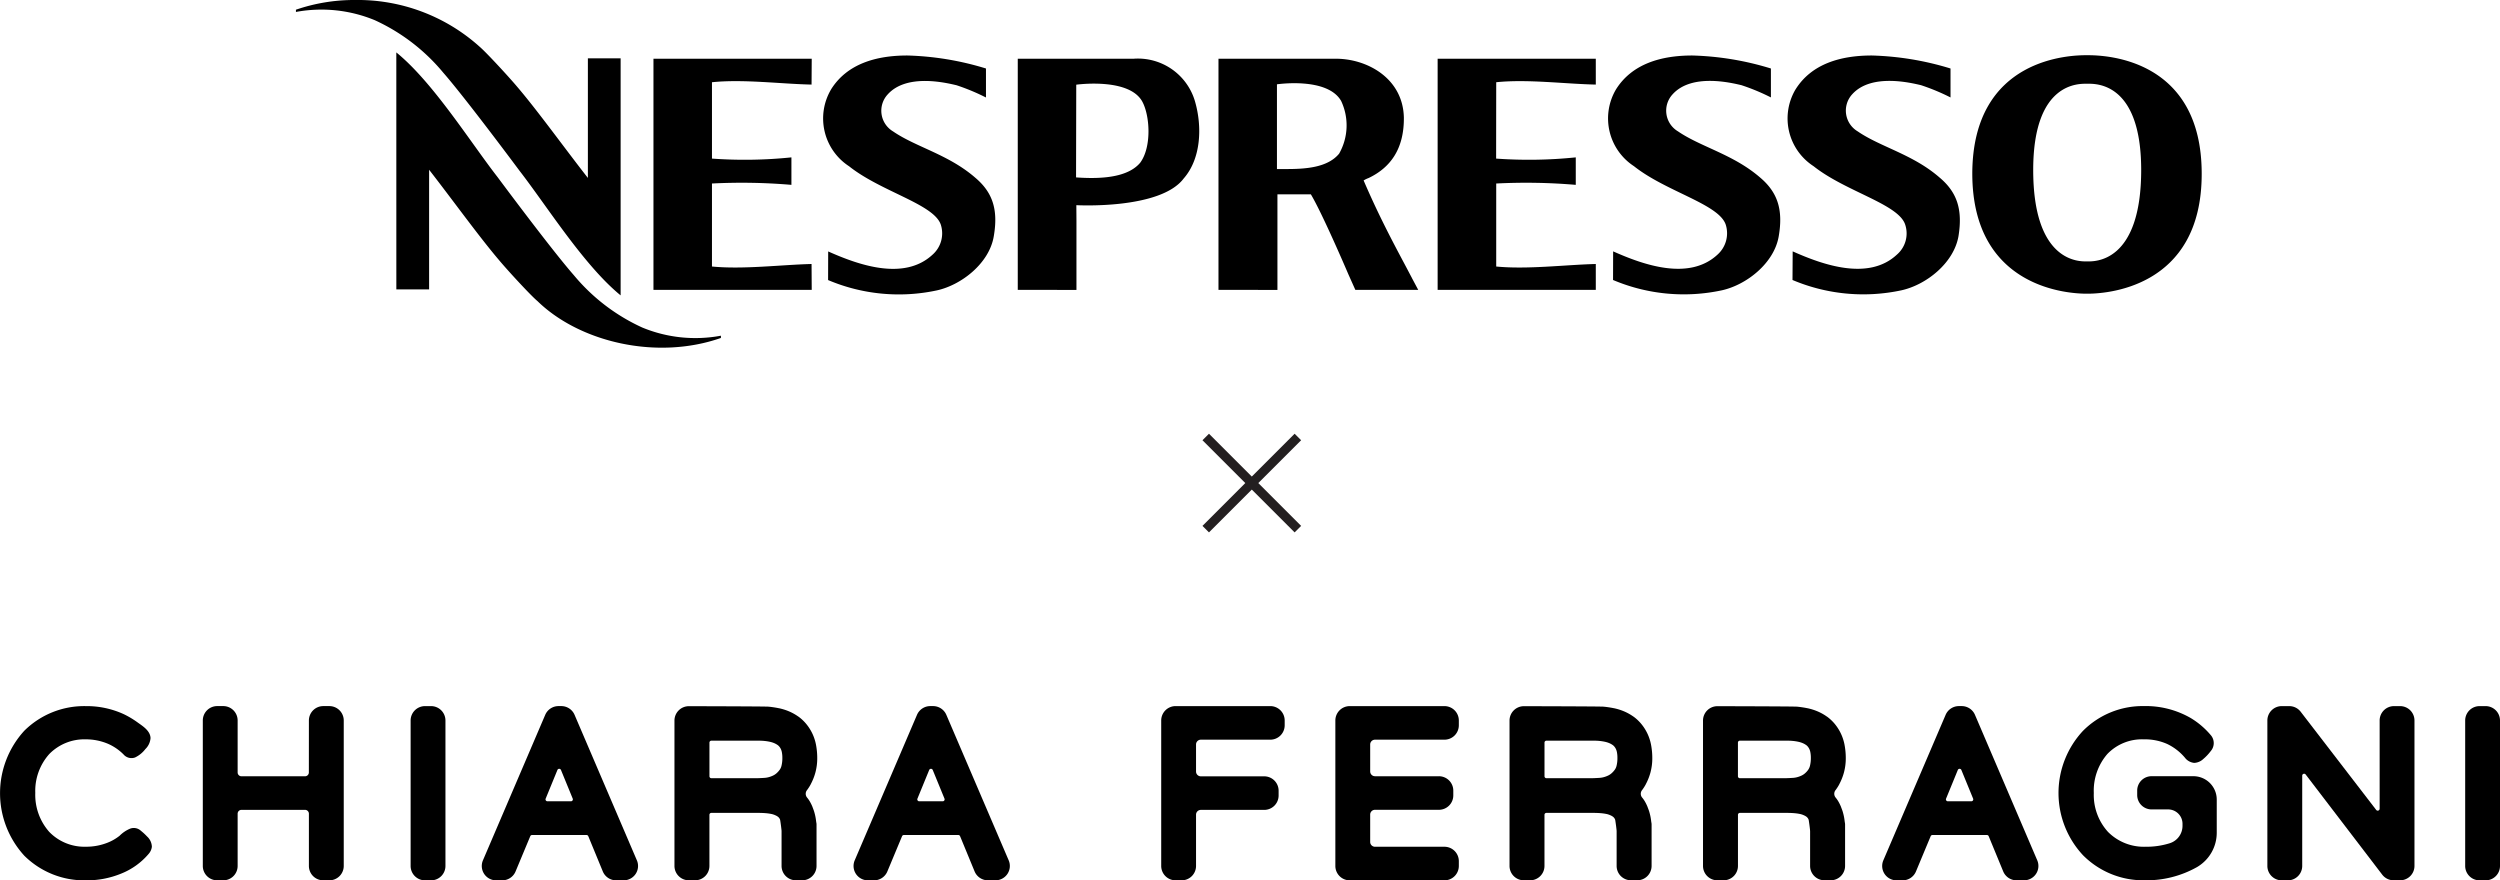 <svg xmlns="http://www.w3.org/2000/svg" viewBox="0 0 269.159 94.781"><defs><style>.cls-1{fill:#231f20;}</style></defs><g id="Capa_2" data-name="Capa 2"><g id="Layer_1" data-name="Layer 1"><path d="M70.354,6.323V31.207H87.393l-.018-2.784c-3.263.082-7.367.6-10.722.271V19.757a63.057,63.057,0,0,1,8.554.145V16.943a49.111,49.111,0,0,1-8.554.132V8.854c3.355-.351,7.459.187,10.722.252l.018-2.783Zm84.427,0V31.207h17.028V28.423c-3.281.082-7.371.6-10.721.271V19.757a63.267,63.267,0,0,1,8.565.145V16.943a49.372,49.372,0,0,1-8.575.132c0-.531.01-8.221.01-8.221,3.35-.351,7.44.187,10.721.252V6.323ZM137.481,18.2V9.078s5.418-.811,6.91,1.79a6.162,6.162,0,0,1-.217,5.676c-1.269,1.536-3.713,1.656-5.723,1.656-.338,0-.664,0-.97,0m6.326-11.874H131.186V31.207l6.347.007V20.923h3.6c1.2,2.009,3.656,7.716,4.039,8.612l.748,1.672h6.77l-.616-1.156c-.025-.045-.05-.092-.072-.141l-.771-1.461c-1.651-3.089-2.977-5.672-4.42-9.022a3.18,3.18,0,0,1,.547-.264c2.3-1.1,3.824-3.085,3.787-6.533-.11-4.212-3.953-6.306-7.319-6.307ZM115.852,19.1l.021-9.982s5.61-.785,7.084,1.772c.858,1.519,1.059,4.944-.207,6.64-1.133,1.334-3.3,1.633-5.234,1.633-.592,0-1.158-.027-1.664-.063m6.185-12.779H109.576V31.207l6.319.007V23.79l-.012-1.7s9.012.5,11.553-2.868c1.9-2.164,2-5.622,1.224-8.3a6.4,6.4,0,0,0-6.6-4.6ZM89.475,9.629A6.14,6.14,0,0,0,91.414,17.9c3.475,2.761,9.176,4.083,9.885,6.314a3.061,3.061,0,0,1-.908,3.214c-3.09,2.857-8.033,1.066-11.225-.358l-.01,3.083a19.526,19.526,0,0,0,11.713,1.111c2.666-.589,5.651-2.937,6.125-5.832.491-2.853-.113-4.717-2-6.306-2.879-2.5-6.377-3.285-8.834-4.972a2.59,2.59,0,0,1-.589-3.987c2.074-2.311,6.4-1.222,7.408-.991a22.674,22.674,0,0,1,3.174,1.321V7.375a31.536,31.536,0,0,0-8.467-1.4c-3.342,0-6.485.888-8.211,3.651m84.508,0a6.139,6.139,0,0,0,1.935,8.266c3.477,2.761,9.176,4.083,9.887,6.314a3.078,3.078,0,0,1-.9,3.214c-3.088,2.857-8.032,1.066-11.229-.358l-.01,3.083a19.531,19.531,0,0,0,11.715,1.111c2.666-.589,5.647-2.937,6.125-5.832.488-2.853-.121-4.717-2-6.306-2.885-2.5-6.379-3.285-8.844-4.972a2.59,2.59,0,0,1-.588-3.987c2.077-2.311,6.4-1.222,7.407-.991a22.609,22.609,0,0,1,3.181,1.321V7.375a31.5,31.5,0,0,0-8.466-1.4c-3.34,0-6.481.888-8.213,3.651m19.33,0a6.125,6.125,0,0,0,1.941,8.266c3.483,2.761,9.186,4.083,9.873,6.314a3.01,3.01,0,0,1-.908,3.214c-3.07,2.857-8.025,1.066-11.213-.358l-.019,3.083a19.563,19.563,0,0,0,11.724,1.111c2.678-.589,5.647-2.937,6.147-5.832.461-2.853-.141-4.717-2.032-6.306-2.861-2.5-6.365-3.285-8.818-4.972a2.6,2.6,0,0,1-.6-3.987c2.068-2.311,6.394-1.222,7.406-.991A22.582,22.582,0,0,1,210,10.492V7.375a31.6,31.6,0,0,0-8.474-1.4c-3.342,0-6.483.888-8.211,3.651m37.213,8.56c.035,10.177-5.071,9.958-5.778,9.958h-.088c-.7,0-5.795.219-5.759-9.958.041-9.44,4.994-9.169,5.812-9.169s5.772-.271,5.813,9.169M224.707,5.945c-1.646-.013-12.32.165-12.363,12.726,0,12.469,10.537,12.962,12.363,12.949,1.821.013,12.369-.48,12.336-12.949C237.026,6.39,226.836,5.945,224.832,5.945h-.125M42.672,31.158H46.2V18.277c2.465,3.161,5.366,7.191,7.536,9.737.961,1.149,3.427,3.822,4.127,4.4,4.525,4.416,12.832,6.4,19.753,3.972v-.244a14.944,14.944,0,0,1-8.474-.882,20.789,20.789,0,0,1-7.373-5.647c-2.418-2.757-8.2-10.547-8.2-10.547-2.979-3.832-6.954-10.215-10.9-13.423ZM31.862,1.045v.242a15.051,15.051,0,0,1,8.48.883,20.788,20.788,0,0,1,7.377,5.65c2.416,2.76,8.2,10.545,8.2,10.545,2.975,3.838,6.951,10.212,10.9,13.436V6.281H63.293V19.156C60.821,16,57.92,11.97,55.748,9.42c-.955-1.142-3.424-3.813-4.121-4.4A19.631,19.631,0,0,0,38.211,0a19.287,19.287,0,0,0-6.349,1.045"/><polygon class="cls-1" points="140.084 47.398 139.383 46.697 134.773 51.307 130.163 46.697 129.462 47.398 134.072 52.008 129.462 56.619 130.163 57.32 134.773 52.71 139.383 57.32 140.084 56.619 135.474 52.008 140.084 47.398"/><path d="M15.167,89.443A1.119,1.119,0,0,0,14,89.22a3.483,3.483,0,0,0-1.121.758,5,5,0,0,1-1.3.749,6.207,6.207,0,0,1-2.336.434,5.264,5.264,0,0,1-3.944-1.6,6.02,6.02,0,0,1-1.5-4.2,5.946,5.946,0,0,1,1.5-4.172A5.282,5.282,0,0,1,9.244,79.6a6.088,6.088,0,0,1,2.459.513A5.47,5.47,0,0,1,13.3,81.224a1.122,1.122,0,0,0,1.242.327,3.054,3.054,0,0,0,1.11-.905,1.842,1.842,0,0,0,.555-1.182c-.026-.768-.8-1.264-1.363-1.663a9.608,9.608,0,0,0-1.509-.906,9.539,9.539,0,0,0-4.087-.872,9.157,9.157,0,0,0-6.631,2.651,9.966,9.966,0,0,0,0,13.454A9.157,9.157,0,0,0,9.244,94.78a9.686,9.686,0,0,0,3.78-.716,7.525,7.525,0,0,0,2.984-2.136,1.413,1.413,0,0,0,.343-.763,1.566,1.566,0,0,0-.523-1.113,6.1,6.1,0,0,0-.661-.609"/><path d="M33.253,83.166a.413.413,0,0,1-.415.412H26a.413.413,0,0,1-.415-.412v-5.6a1.55,1.55,0,0,0-1.552-1.546h-.645a1.55,1.55,0,0,0-1.553,1.546V93.234a1.548,1.548,0,0,0,1.553,1.545h.645a1.548,1.548,0,0,0,1.552-1.545V87.6A.414.414,0,0,1,26,87.192h6.842a.414.414,0,0,1,.415.412v5.63a1.548,1.548,0,0,0,1.553,1.545h.646a1.549,1.549,0,0,0,1.553-1.545V77.567a1.55,1.55,0,0,0-1.553-1.546h-.646a1.55,1.55,0,0,0-1.553,1.546Z"/><path d="M143.769,93.236a1.549,1.549,0,0,0,1.553,1.545h10.187a1.55,1.55,0,0,0,1.554-1.545V92.71a1.55,1.55,0,0,0-1.554-1.545h-7.472a.516.516,0,0,1-.518-.515V87.7a.515.515,0,0,1,.518-.514h6.877a1.55,1.55,0,0,0,1.553-1.546v-.522a1.55,1.55,0,0,0-1.553-1.546h-6.877a.516.516,0,0,1-.518-.514V80.153a.517.517,0,0,1,.518-.516h7.472a1.549,1.549,0,0,0,1.554-1.545v-.525a1.549,1.549,0,0,0-1.554-1.544H145.322a1.548,1.548,0,0,0-1.553,1.544V93.236Z"/><path d="M212.632,76.961a1.553,1.553,0,0,0-1.429-.94h-.3a1.554,1.554,0,0,0-1.429.94L202.766,92.63a1.545,1.545,0,0,0,1.429,2.15h.649a1.554,1.554,0,0,0,1.434-.952l1.585-3.8a.208.208,0,0,1,.192-.127h5.863a.206.206,0,0,1,.191.127l1.564,3.792a1.556,1.556,0,0,0,1.437.958h.8a1.553,1.553,0,0,0,1.295-.693,1.537,1.537,0,0,0,.134-1.457Zm-2.92,9.309a.205.205,0,0,1-.172-.092.2.2,0,0,1-.02-.192l.671-1.635.594-1.451a.208.208,0,0,1,.384,0l.595,1.451.67,1.635a.207.207,0,0,1-.192.284h-2.53Z"/><path d="M125.02,93.234a1.548,1.548,0,0,0,1.553,1.545h.644a1.548,1.548,0,0,0,1.553-1.545V87.711a.517.517,0,0,1,.518-.515h6.819a1.549,1.549,0,0,0,1.553-1.545v-.523a1.549,1.549,0,0,0-1.553-1.545h-6.819a.516.516,0,0,1-.518-.515V80.152a.517.517,0,0,1,.518-.515h7.472a1.55,1.55,0,0,0,1.554-1.545v-.525a1.55,1.55,0,0,0-1.554-1.545H126.573a1.549,1.549,0,0,0-1.553,1.545V93.234Z"/><path d="M230.8,79.6a5.917,5.917,0,0,1,2.528.5,5.711,5.711,0,0,1,1.992,1.578,1.445,1.445,0,0,0,.915.458,1.518,1.518,0,0,0,.947-.391,5.392,5.392,0,0,0,.841-.887,1.311,1.311,0,0,0,.025-1.678l-.01-.011A8.635,8.635,0,0,0,235.85,77.3a9.7,9.7,0,0,0-5.051-1.281,9.052,9.052,0,0,0-6.547,2.677,9.819,9.819,0,0,0,.02,13.389,9.138,9.138,0,0,0,6.6,2.69,11.077,11.077,0,0,0,5.656-1.415l.117-.071a4.281,4.281,0,0,0,2.018-3.631V86.079a2.516,2.516,0,0,0-2.523-2.51H231.65a1.549,1.549,0,0,0-1.552,1.546V85.6a1.549,1.549,0,0,0,1.552,1.545h1.774a1.548,1.548,0,0,1,1.553,1.545v.225a1.965,1.965,0,0,1-1.35,1.863h0a8.355,8.355,0,0,1-2.644.386,5.438,5.438,0,0,1-4.025-1.595,5.914,5.914,0,0,1-1.532-4.188,6.037,6.037,0,0,1,1.463-4.207A5.171,5.171,0,0,1,230.8,79.6"/><path d="M256.2,87.072a.207.207,0,0,1-.372.125L247.7,76.629a1.557,1.557,0,0,0-1.234-.606h-.8a1.549,1.549,0,0,0-1.553,1.544V93.236a1.55,1.55,0,0,0,1.553,1.545h.645a1.55,1.55,0,0,0,1.554-1.545V83.514a.206.206,0,0,1,.141-.2.209.209,0,0,1,.231.071l8.241,10.782a1.559,1.559,0,0,0,1.237.61h.683a1.549,1.549,0,0,0,1.553-1.545V77.567a1.548,1.548,0,0,0-1.553-1.544h-.644a1.548,1.548,0,0,0-1.553,1.544v9.505Z"/><path d="M266.963,76.023a1.55,1.55,0,0,0-1.553,1.545V93.235a1.55,1.55,0,0,0,1.553,1.546h.643a1.549,1.549,0,0,0,1.553-1.546V77.568a1.549,1.549,0,0,0-1.553-1.545h-.643Z"/><path d="M101.886,76.961a1.553,1.553,0,0,0-1.429-.94h-.3a1.553,1.553,0,0,0-1.429.94L92.02,92.63a1.545,1.545,0,0,0,1.429,2.15H94.1a1.554,1.554,0,0,0,1.434-.952l1.585-3.8a.209.209,0,0,1,.192-.127h5.863a.206.206,0,0,1,.191.127l1.564,3.792a1.555,1.555,0,0,0,1.437.958h.8a1.553,1.553,0,0,0,1.3-.693,1.534,1.534,0,0,0,.133-1.457Zm-2.92,9.309a.205.205,0,0,1-.172-.092.2.2,0,0,1-.02-.192l.67-1.635.595-1.451a.208.208,0,0,1,.384,0l.595,1.451.67,1.635a.207.207,0,0,1-.192.284h-2.53Z"/><path d="M61.86,76.961a1.553,1.553,0,0,0-1.429-.94h-.3a1.553,1.553,0,0,0-1.429.94L51.994,92.63a1.545,1.545,0,0,0,1.429,2.15h.648a1.555,1.555,0,0,0,1.435-.952l1.585-3.8a.206.206,0,0,1,.191-.127h5.864a.207.207,0,0,1,.191.127L64.9,93.822a1.555,1.555,0,0,0,1.437.958h.8a1.553,1.553,0,0,0,1.3-.693,1.534,1.534,0,0,0,.133-1.457ZM58.94,86.27a.205.205,0,0,1-.172-.092.2.2,0,0,1-.02-.192l.67-1.635.595-1.451a.208.208,0,0,1,.384,0l.595,1.451.67,1.635a.207.207,0,0,1-.192.284H58.94Z"/><path d="M45.763,76.023a1.55,1.55,0,0,0-1.554,1.545V93.235a1.55,1.55,0,0,0,1.554,1.546h.642a1.55,1.55,0,0,0,1.554-1.546V77.568a1.55,1.55,0,0,0-1.554-1.545h-.642Z"/><path d="M87.808,83.092a5.779,5.779,0,0,0,.179-1.431,7.67,7.67,0,0,0-.134-1.479,5,5,0,0,0-.4-1.221v0a4.988,4.988,0,0,0-.646-1.012,4.551,4.551,0,0,0-.849-.8l-.007,0a5.313,5.313,0,0,0-.978-.55,5.924,5.924,0,0,0-1.111-.35l-.01,0a10.841,10.841,0,0,0-1.1-.166c-.282-.028-5.808-.045-8.58-.052a1.55,1.55,0,0,0-1.557,1.545V93.232a1.549,1.549,0,0,0,1.553,1.545h.657a1.549,1.549,0,0,0,1.554-1.545V87.724a.206.206,0,0,1,.207-.206h4.99c.31,0,.591.01.841.03a5.06,5.06,0,0,1,.652.092h.006a2.055,2.055,0,0,1,.438.153,1.261,1.261,0,0,1,.272.165.774.774,0,0,1,.165.209.469.469,0,0,1,.05.149c.031.193.057.382.082.569.02.157.038.313.055.467a1.562,1.562,0,0,1,.009.168v3.711A1.548,1.548,0,0,0,85.7,94.777h.658a1.548,1.548,0,0,0,1.553-1.545v-4.45a1.07,1.07,0,0,0-.009-.139c0-.027-.008-.054-.013-.079-.009-.045-.016-.092-.021-.138-.019-.169-.045-.335-.077-.5-.038-.188-.083-.371-.137-.55-.021-.068-.044-.134-.068-.2s-.049-.131-.075-.2c-.011-.028-.021-.057-.031-.085s-.021-.058-.033-.086c-.039-.091-.081-.18-.125-.268s-.091-.173-.139-.257l0,0h0a3.223,3.223,0,0,0-.291-.413.633.633,0,0,1-.015-.788l.06-.081a4.957,4.957,0,0,0,.339-.537l0-.008a6.017,6.017,0,0,0,.534-1.362m-3.86-.223,0,0a2.225,2.225,0,0,1-.339.379,1.619,1.619,0,0,1-.376.25h0a2.748,2.748,0,0,1-.457.171,2.279,2.279,0,0,1-.443.078c-.2.013-.381.023-.532.029s-.275.011-.374.011h-4.84a.207.207,0,0,1-.207-.206v-3.63a.206.206,0,0,1,.207-.206h5.1q.321,0,.623.03a4.993,4.993,0,0,1,.574.09,2.692,2.692,0,0,1,.431.13,1.957,1.957,0,0,1,.363.191l.009.005a.94.94,0,0,1,.209.186,1.242,1.242,0,0,1,.169.262,1.5,1.5,0,0,1,.11.343,3,3,0,0,1,.054.605,3.376,3.376,0,0,1-.091.853,1.242,1.242,0,0,1-.186.426"/><path d="M177.713,83.092a5.779,5.779,0,0,0,.179-1.431,7.67,7.67,0,0,0-.134-1.479,5,5,0,0,0-.4-1.221l0,0a4.984,4.984,0,0,0-.645-1.012,4.583,4.583,0,0,0-.849-.8l-.007,0a5.346,5.346,0,0,0-.978-.55,5.924,5.924,0,0,0-1.111-.35l-.01,0a10.841,10.841,0,0,0-1.1-.166c-.282-.028-5.808-.045-8.58-.052a1.548,1.548,0,0,0-1.557,1.545V93.232a1.548,1.548,0,0,0,1.553,1.545h.657a1.548,1.548,0,0,0,1.553-1.545V87.724a.207.207,0,0,1,.208-.206h4.99c.31,0,.591.01.841.03a5.06,5.06,0,0,1,.652.092h.006a2.055,2.055,0,0,1,.438.153,1.261,1.261,0,0,1,.272.165.774.774,0,0,1,.165.209.5.5,0,0,1,.05.149c.03.193.057.382.082.569.02.157.038.313.055.467a1.562,1.562,0,0,1,.009.168v3.711a1.542,1.542,0,0,0,.454,1.093,1.559,1.559,0,0,0,1.1.452h.658a1.548,1.548,0,0,0,1.553-1.545v-4.45a1.07,1.07,0,0,0-.009-.139c0-.027-.008-.054-.013-.079-.009-.045-.016-.092-.022-.138-.018-.169-.044-.335-.076-.5q-.057-.282-.137-.55c-.021-.068-.044-.134-.068-.2s-.05-.131-.076-.2c-.011-.028-.021-.057-.031-.085s-.021-.058-.033-.086c-.039-.091-.081-.18-.124-.268s-.091-.173-.139-.257l0,0v0a3.154,3.154,0,0,0-.291-.413.633.633,0,0,1-.015-.788l.06-.081a4.957,4.957,0,0,0,.339-.537l0-.008a6.112,6.112,0,0,0,.534-1.362m-3.86-.223,0,0a2.187,2.187,0,0,1-.34.379,1.613,1.613,0,0,1-.375.25h0a2.748,2.748,0,0,1-.457.171,2.288,2.288,0,0,1-.444.078c-.2.013-.38.023-.531.029s-.276.011-.375.011h-4.839a.207.207,0,0,1-.208-.206v-3.63a.207.207,0,0,1,.208-.206h5.1c.214,0,.422.01.622.03a5.011,5.011,0,0,1,.575.09,2.648,2.648,0,0,1,.43.13,1.966,1.966,0,0,1,.364.191l.009.005a.94.94,0,0,1,.209.186,1.242,1.242,0,0,1,.169.262,1.5,1.5,0,0,1,.11.343,3.079,3.079,0,0,1,.054.605,3.376,3.376,0,0,1-.091.853,1.242,1.242,0,0,1-.186.426"/><path d="M198.544,83.092a5.779,5.779,0,0,0,.179-1.431,7.67,7.67,0,0,0-.134-1.479,5,5,0,0,0-.4-1.221l0,0a5.024,5.024,0,0,0-.644-1.012,4.62,4.62,0,0,0-.85-.8l-.008,0a5.281,5.281,0,0,0-.978-.55,5.89,5.89,0,0,0-1.11-.35l-.01,0a10.841,10.841,0,0,0-1.1-.166c-.282-.028-5.809-.045-8.58-.052a1.548,1.548,0,0,0-1.557,1.545V93.232a1.548,1.548,0,0,0,1.553,1.545h.657a1.549,1.549,0,0,0,1.553-1.545V87.724a.207.207,0,0,1,.208-.206h4.99c.31,0,.591.01.841.03a5.06,5.06,0,0,1,.652.092h.006a2.055,2.055,0,0,1,.438.153,1.261,1.261,0,0,1,.272.165.816.816,0,0,1,.165.209.526.526,0,0,1,.05.149c.03.193.057.382.081.569.02.157.039.313.056.467,0,.055.009.112.009.168v3.711a1.55,1.55,0,0,0,1.554,1.545h.658a1.549,1.549,0,0,0,1.553-1.545v-4.45a1.07,1.07,0,0,0-.009-.139c0-.027-.008-.054-.013-.079-.009-.045-.016-.092-.021-.138-.019-.169-.045-.335-.077-.5q-.057-.282-.137-.55c-.021-.068-.044-.134-.068-.2s-.05-.131-.075-.2c-.012-.028-.022-.057-.032-.085a.9.9,0,0,0-.033-.086c-.039-.091-.081-.18-.125-.268s-.09-.174-.139-.257h0v0l0,0a3.244,3.244,0,0,0-.29-.413.633.633,0,0,1-.015-.788l.06-.081a4.957,4.957,0,0,0,.339-.537l0-.008a6.112,6.112,0,0,0,.534-1.362m-3.861-.223,0,0a2.187,2.187,0,0,1-.34.379,1.593,1.593,0,0,1-.375.25h0a2.739,2.739,0,0,1-.456.171,2.275,2.275,0,0,1-.444.078c-.2.013-.38.023-.531.029s-.276.011-.375.011H187.32a.207.207,0,0,1-.208-.206v-3.63a.207.207,0,0,1,.208-.206h5.1c.214,0,.422.01.622.03a5.011,5.011,0,0,1,.575.09,2.723,2.723,0,0,1,.431.13,1.989,1.989,0,0,1,.363.191l.009.005a.94.94,0,0,1,.209.186,1.281,1.281,0,0,1,.168.262,1.446,1.446,0,0,1,.111.343,3.079,3.079,0,0,1,.054.605,3.423,3.423,0,0,1-.091.853,1.26,1.26,0,0,1-.187.426"/></g></g></svg>